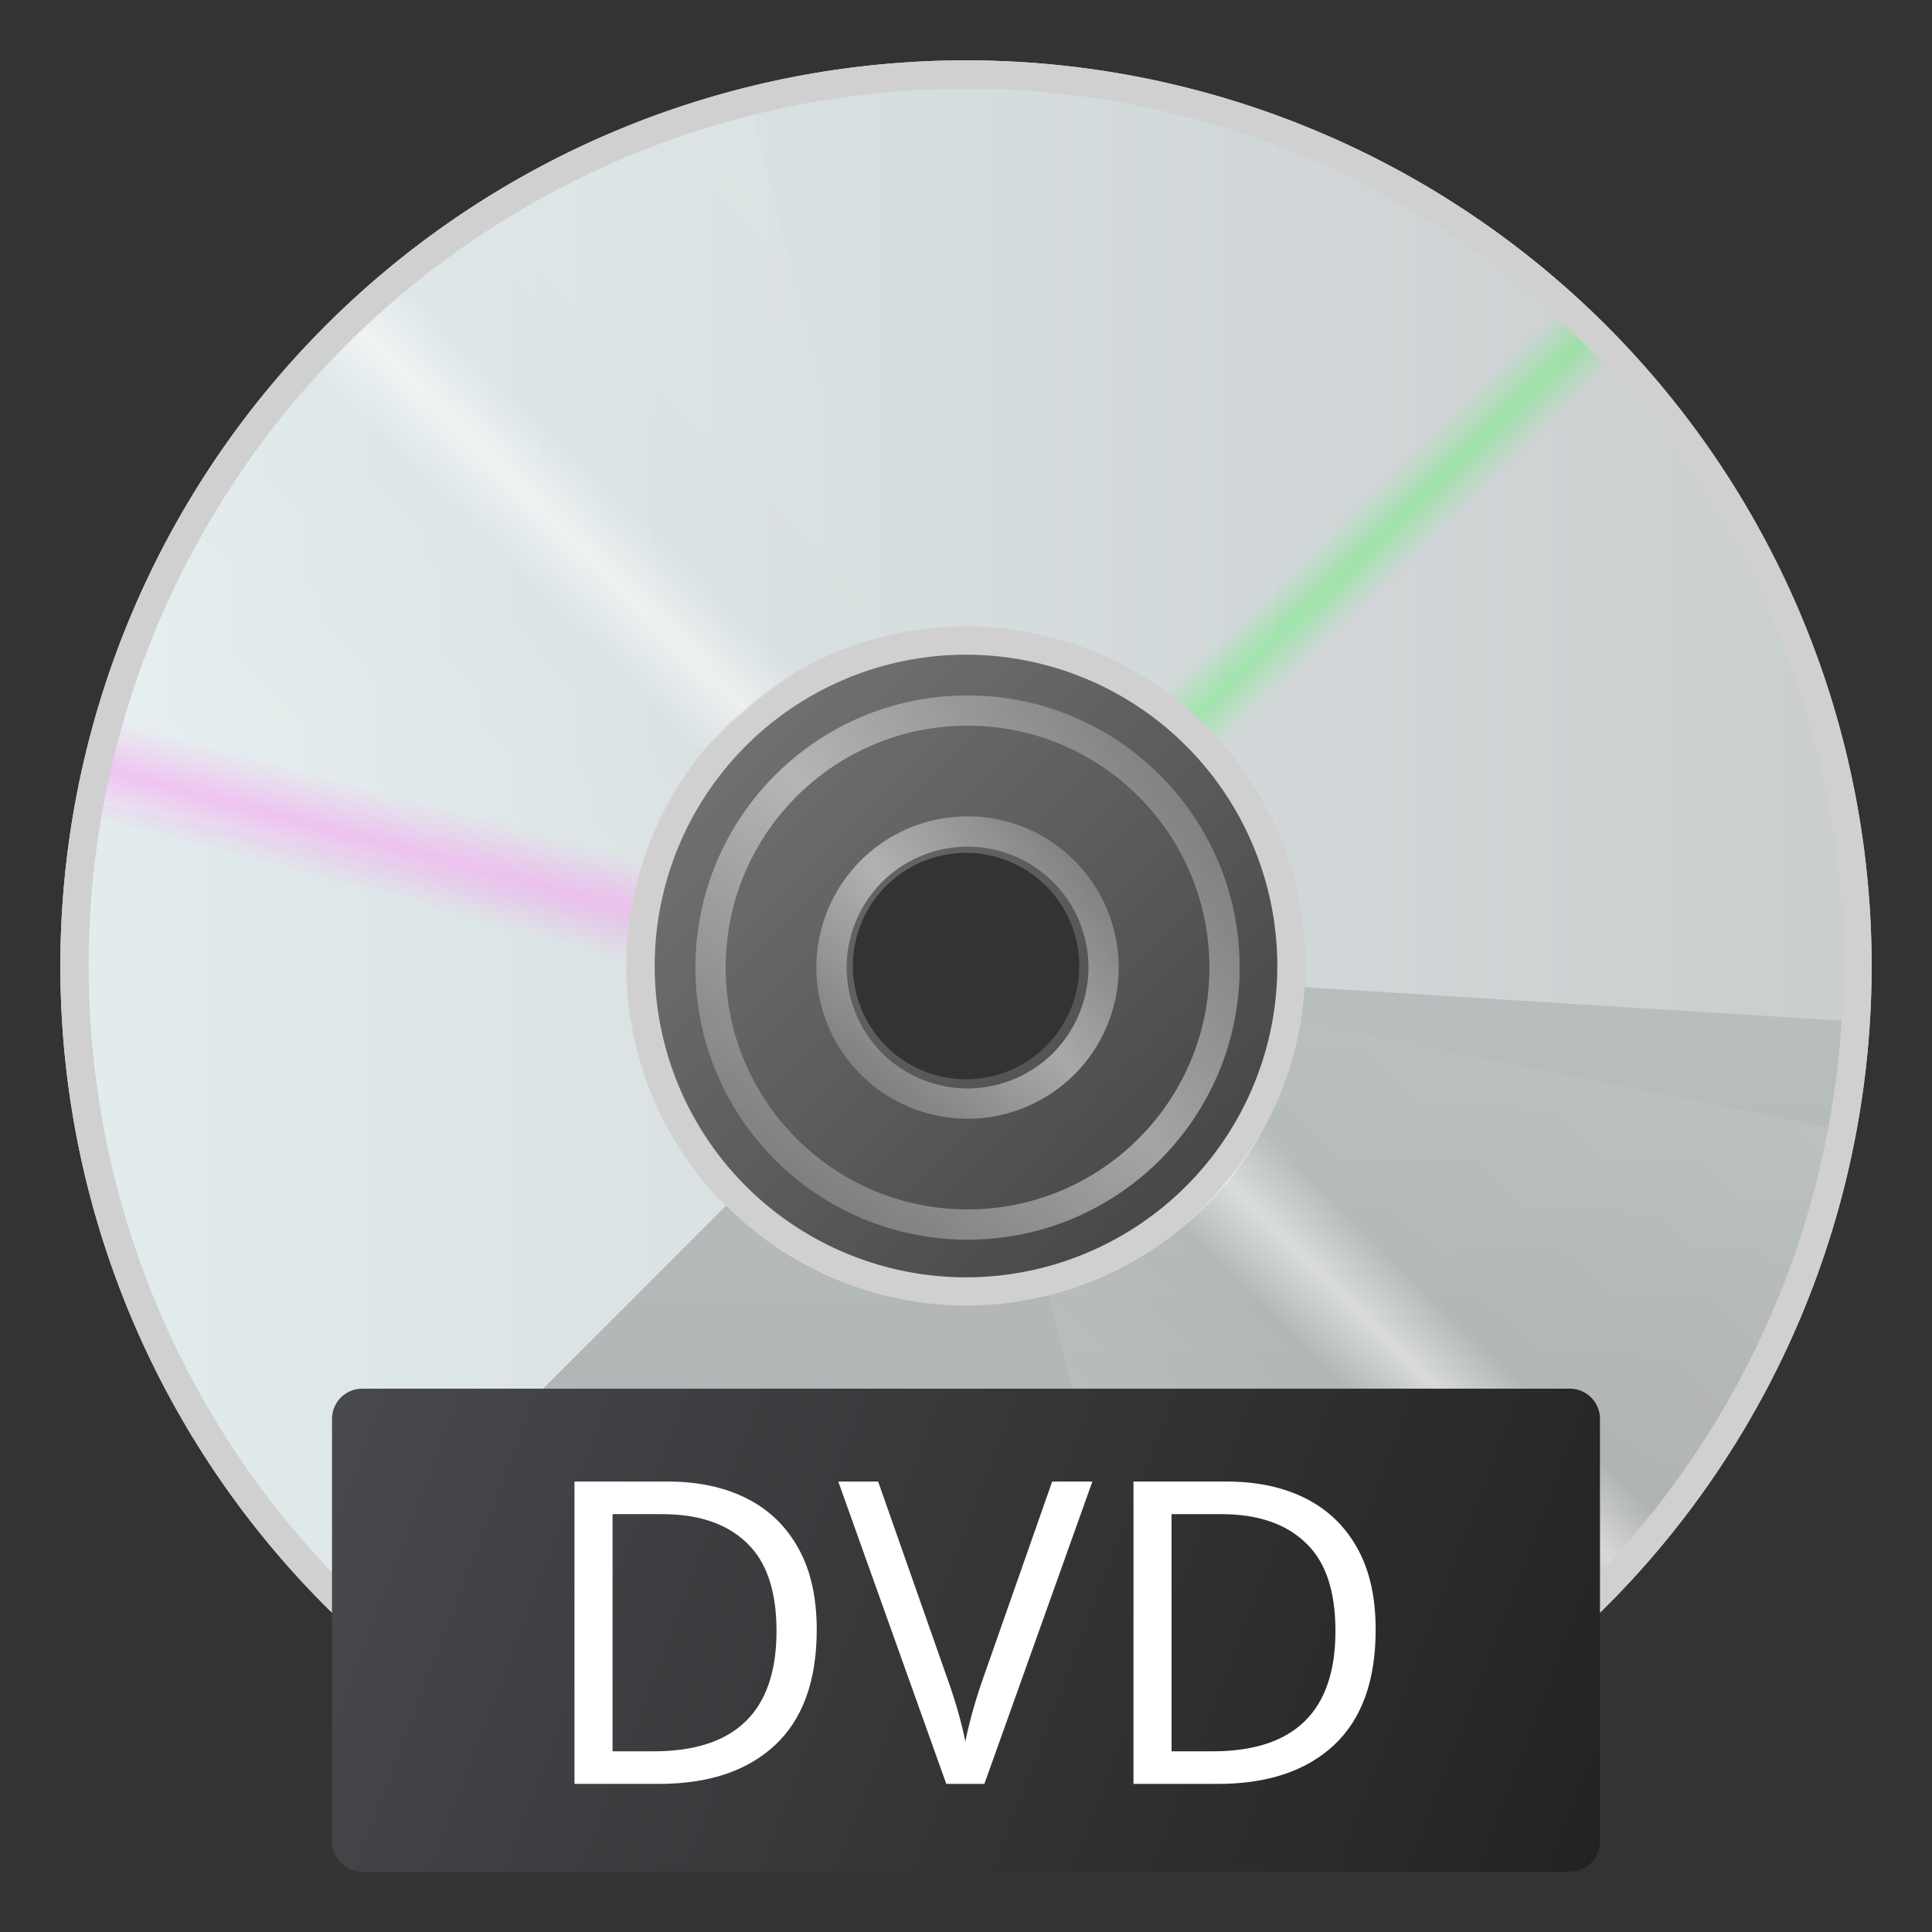 <?xml version="1.0" encoding="UTF-8" standalone="no"?>
<!-- Created with Inkscape (http://www.inkscape.org/) -->

<svg
   width="64"
   height="64"
   viewBox="0 0 16.933 16.933"
   version="1.1"
   id="svg5"
   inkscape:version="1.1.1 (3bf5ae0d25, 2021-09-20, custom)"
   sodipodi:docname="media-optical-dvd.svg"
   xmlns:inkscape="http://www.inkscape.org/namespaces/inkscape"
   xmlns:sodipodi="http://sodipodi.sourceforge.net/DTD/sodipodi-0.dtd"
   xmlns:xlink="http://www.w3.org/1999/xlink"
   xmlns="http://www.w3.org/2000/svg"
   xmlns:svg="http://www.w3.org/2000/svg">
  <rect x="0" y="0" width="16.933" height="16.933" fill="#333333" stroke="none"/>
  <sodipodi:namedview
     id="namedview7"
     pagecolor="#ffffff"
     bordercolor="#666666"
     borderopacity="1.0"
     inkscape:pageshadow="2"
     inkscape:pageopacity="0.0"
     inkscape:pagecheckerboard="0"
     inkscape:document-units="px"
     showgrid="false"
     units="px"
     inkscape:zoom="8.5405241"
     inkscape:cx="40.746914"
     inkscape:cy="48.767499"
     inkscape:window-width="1920"
     inkscape:window-height="996"
     inkscape:window-x="0"
     inkscape:window-y="0"
     inkscape:window-maximized="1"
     inkscape:current-layer="svg5" />
  <defs
     id="defs2">
    <linearGradient
       inkscape:collect="always"
       id="linearGradient1087">
      <stop
         style="stop-color:#232223;stop-opacity:1;"
         offset="0"
         id="stop1083" />
      <stop
         style="stop-color:#48494d;stop-opacity:1"
         offset="1"
         id="stop1085" />
    </linearGradient>
    <linearGradient
       inkscape:collect="always"
       xlink:href="#linearGradient6804"
       id="linearGradient6808"
       x1="2.381"
       y1="8.467"
       x2="6.615"
       y2="12.7"
       gradientUnits="userSpaceOnUse"
       gradientTransform="matrix(1.875,0,0,1.875,0.033,-11.377)" />
    <linearGradient
       inkscape:collect="always"
       id="linearGradient6804">
      <stop
         style="stop-color:#ffffff;stop-opacity:1;"
         offset="0"
         id="stop6800" />
      <stop
         style="stop-color:#ffffff;stop-opacity:0;"
         offset="1"
         id="stop6802" />
    </linearGradient>
    <linearGradient
       inkscape:collect="always"
       xlink:href="#linearGradient162116"
       id="linearGradient162118"
       x1="96.408"
       y1="238.007"
       x2="127.776"
       y2="238.007"
       gradientUnits="userSpaceOnUse"
       gradientTransform="matrix(0.506,0,0,0.488,-48.262,-107.755)" />
    <linearGradient
       inkscape:collect="always"
       id="linearGradient162116">
      <stop
         style="stop-color:#e3edee;stop-opacity:1;"
         offset="0"
         id="stop162112" />
      <stop
         style="stop-color:#c9cdce;stop-opacity:1"
         offset="1"
         id="stop162114" />
    </linearGradient>
    <linearGradient
       inkscape:collect="always"
       xlink:href="#linearGradient219586"
       id="linearGradient219588"
       x1="112.092"
       y1="238.007"
       x2="112.173"
       y2="254.339"
       gradientUnits="userSpaceOnUse"
       gradientTransform="matrix(0.506,0,0,0.488,-48.262,-107.755)" />
    <linearGradient
       inkscape:collect="always"
       id="linearGradient219586">
      <stop
         style="stop-color:#b9bfbf;stop-opacity:1;"
         offset="0"
         id="stop219582" />
      <stop
         style="stop-color:#aaacab;stop-opacity:1"
         offset="1"
         id="stop219584" />
    </linearGradient>
    <linearGradient
       inkscape:collect="always"
       xlink:href="#linearGradient2496"
       id="linearGradient2498"
       x1="16.424"
       y1="54.635"
       x2="32.332"
       y2="38.453"
       gradientUnits="userSpaceOnUse"
       gradientTransform="matrix(0.496,0,0,0.496,0.033,-11.377)" />
    <linearGradient
       inkscape:collect="always"
       id="linearGradient2496">
      <stop
         style="stop-color:#ffffff;stop-opacity:0.5"
         offset="0"
         id="stop2492" />
      <stop
         style="stop-color:#ffffff;stop-opacity:0"
         offset="0.45"
         id="stop3080" />
      <stop
         style="stop-color:#ffffff;stop-opacity:1"
         offset="0.5"
         id="stop2756" />
      <stop
         style="stop-color:#ffffff;stop-opacity:0"
         offset="0.55"
         id="stop3014" />
      <stop
         style="stop-color:#ffffff;stop-opacity:0.2"
         offset="1"
         id="stop2494" />
    </linearGradient>
    <linearGradient
       inkscape:collect="always"
       xlink:href="#linearGradient7820"
       id="linearGradient7822"
       x1="14.532"
       y1="42.394"
       x2="19.54"
       y2="37.501"
       gradientUnits="userSpaceOnUse"
       gradientTransform="matrix(2,0,0,2,-2,-48)" />
    <linearGradient
       inkscape:collect="always"
       id="linearGradient7820">
      <stop
         style="stop-color:#858585;stop-opacity:1"
         offset="0"
         id="stop7816" />
      <stop
         style="stop-color:#ffffff;stop-opacity:1"
         offset="0.5"
         id="stop8592" />
      <stop
         style="stop-color:#868686;stop-opacity:1"
         offset="1"
         id="stop7818" />
    </linearGradient>
    <linearGradient
       inkscape:collect="always"
       xlink:href="#linearGradient7820"
       id="linearGradient10226"
       gradientUnits="userSpaceOnUse"
       x1="14.532"
       y1="42.394"
       x2="19.54"
       y2="37.501"
       gradientTransform="matrix(3.6,0,0,3.6,-29.2,-112)" />
    <linearGradient
       inkscape:collect="always"
       xlink:href="#linearGradient11941"
       id="linearGradient11943"
       x1="5.108"
       y1="42.192"
       x2="7.469"
       y2="33.28"
       gradientUnits="userSpaceOnUse"
       gradientTransform="matrix(0.496,0,0,0.496,0.033,-11.377)" />
    <linearGradient
       inkscape:collect="always"
       id="linearGradient11941">
      <stop
         style="stop-color:#f89af4;stop-opacity:0"
         offset="0"
         id="stop11937" />
      <stop
         style="stop-color:#f89af4;stop-opacity:0"
         offset="0.4"
         id="stop12523" />
      <stop
         style="stop-color:#f89af4;stop-opacity:1"
         offset="0.5"
         id="stop12201" />
      <stop
         style="stop-color:#f89af4;stop-opacity:0"
         offset="0.6"
         id="stop12781" />
      <stop
         style="stop-color:#f89af4;stop-opacity:0;"
         offset="1"
         id="stop11939" />
    </linearGradient>
    <linearGradient
       inkscape:collect="always"
       xlink:href="#linearGradient16450"
       id="linearGradient16452"
       x1="17.605"
       y1="29.41"
       x2="27.151"
       y2="39.244"
       gradientUnits="userSpaceOnUse"
       gradientTransform="matrix(0.496,0,0,0.496,0.033,-11.377)" />
    <linearGradient
       inkscape:collect="always"
       id="linearGradient16450">
      <stop
         style="stop-color:#6fef7e;stop-opacity:0"
         offset="0"
         id="stop16446" />
      <stop
         style="stop-color:#6fef7e;stop-opacity:0"
         offset="0.448"
         id="stop17132" />
      <stop
         style="stop-color:#6fef7e;stop-opacity:1"
         offset="0.5"
         id="stop16680" />
      <stop
         style="stop-color:#6fef7e;stop-opacity:0"
         offset="0.55"
         id="stop16938" />
      <stop
         style="stop-color:#6fef7e;stop-opacity:0;"
         offset="1"
         id="stop16448" />
    </linearGradient>
    <linearGradient
       inkscape:collect="always"
       xlink:href="#linearGradient219586"
       id="linearGradient1031"
       gradientUnits="userSpaceOnUse"
       gradientTransform="matrix(0.506,0,0,0.488,-48.262,-107.755)"
       x1="112.092"
       y1="238.007"
       x2="112.173"
       y2="254.339" />
    <linearGradient
       inkscape:collect="always"
       xlink:href="#linearGradient1087"
       id="linearGradient1089"
       x1="14.023"
       y1="16.404"
       x2="2.91"
       y2="12.171"
       gradientUnits="userSpaceOnUse" />
  </defs>
  <path
     id="path6272"
     style="opacity:0.4;fill:url(#linearGradient6808);fill-opacity:1;stroke-width:0.992;stroke-linecap:round;stroke-linejoin:round"
     d="M 8.467,4.498 A 3.969,3.969 0 0 0 4.498,8.467 3.969,3.969 0 0 0 8.467,12.435 3.969,3.969 0 0 0 12.435,8.467 3.969,3.969 0 0 0 8.467,4.498 Z m 0,2.977 a 0.992,0.992 0 0 1 0.992,0.992 0.992,0.992 0 0 1 -0.992,0.992 0.992,0.992 0 0 1 -0.992,-0.992 0.992,0.992 0 0 1 0.992,-0.992 z" />
  <path
     id="path9538"
     style="fill:#d0d0d0;fill-opacity:1;stroke-width:0.992;stroke-linecap:round;stroke-linejoin:round"
     d="M 8.467,4.994 A 3.473,3.473 0 0 0 4.994,8.467 3.473,3.473 0 0 0 8.467,11.939 3.473,3.473 0 0 0 11.939,8.467 3.473,3.473 0 0 0 8.467,4.994 Z m 0,0.744 A 2.729,2.729 0 0 1 11.195,8.467 2.729,2.729 0 0 1 8.467,11.195 2.729,2.729 0 0 1 5.738,8.467 2.729,2.729 0 0 1 8.467,5.738 Z" />
  <path
     id="path151229"
     style="fill:url(#linearGradient162118);fill-opacity:1;stroke-width:0.658;stroke-linecap:round;stroke-linejoin:round"
     d="M 8.467,0.529 A 7.938,7.938 0 0 0 0.529,8.467 7.938,7.938 0 0 0 8.467,16.404 7.938,7.938 0 0 0 16.404,8.467 7.938,7.938 0 0 0 8.467,0.529 Z m 0,4.961 A 2.977,2.977 0 0 1 11.443,8.467 2.977,2.977 0 0 1 8.467,11.443 2.977,2.977 0 0 1 5.49,8.467 2.977,2.977 0 0 1 8.467,5.49 Z" />
  <path
     id="path151229-3"
     style="fill:url(#linearGradient1031);fill-opacity:1;stroke-width:0.658;stroke-linecap:round;stroke-linejoin:round"
     d="M 11.436,8.653 A 2.977,2.977 0 0 1 8.467,11.443 2.977,2.977 0 0 1 6.364,10.569 l -3.506,3.506 a 7.938,7.938 0 0 0 5.608,2.329 7.938,7.938 0 0 0 7.919,-7.442 z" />
  <path
     id="path151229-3-3"
     style="fill:url(#linearGradient219588);fill-opacity:1;stroke-width:0.658;stroke-linecap:round;stroke-linejoin:round"
     d="M 11.436,8.653 A 2.977,2.977 0 0 1 8.467,11.443 2.977,2.977 0 0 1 6.364,10.569 l -3.506,3.506 a 7.938,7.938 0 0 0 5.608,2.329 7.938,7.938 0 0 0 7.919,-7.442 z" />
  <path
     id="rect2336"
     style="opacity:0.5;fill:url(#linearGradient2498);fill-opacity:1;stroke-width:0.992;stroke-linecap:round;stroke-linejoin:round"
     d="M 6.543,0.772 A 7.938,7.938 0 0 0 0.671,7.005 l 4.826,0.966 0.047,0.008 A 2.977,2.977 0 0 1 7.748,5.59 Z M 11.389,8.955 A 2.977,2.977 0 0 1 9.186,11.343 L 10.39,16.161 A 7.938,7.938 0 0 0 16.263,9.929 L 11.436,8.963 Z" />
  <path
     id="path7246"
     style="opacity:0.5;fill:url(#linearGradient7822);fill-opacity:1;stroke-width:5;stroke-linecap:round;stroke-linejoin:round"
     d="M 32 27 A 5 5 0 0 0 27 32 A 5 5 0 0 0 32 37 A 5 5 0 0 0 37 32 A 5 5 0 0 0 32 27 z M 32 28 A 4 4 0 0 1 32.104 28.002 A 4 4 0 0 1 32.113 28.002 A 4 4 0 0 1 32.205 28.006 A 4 4 0 0 1 32.273 28.01 A 4 4 0 0 1 32.342 28.016 A 4 4 0 0 1 32.412 28.021 A 4 4 0 0 1 32.455 28.025 A 4 4 0 0 1 32.514 28.033 A 4 4 0 0 1 32.568 28.041 A 4 4 0 0 1 32.682 28.059 A 4 4 0 0 1 32.717 28.064 A 4 4 0 0 1 32.795 28.08 A 4 4 0 0 1 32.818 28.084 A 4 4 0 0 1 32.906 28.104 A 4 4 0 0 1 32.918 28.107 A 4 4 0 0 1 33.117 28.16 A 4 4 0 0 1 33.127 28.162 A 4 4 0 0 1 33.217 28.189 A 4 4 0 0 1 33.236 28.195 A 4 4 0 0 1 33.314 28.223 A 4 4 0 0 1 33.344 28.232 A 4 4 0 0 1 33.43 28.266 A 4 4 0 0 1 33.451 28.273 A 4 4 0 0 1 33.557 28.316 A 4 4 0 0 1 33.65 28.355 A 4 4 0 0 1 33.662 28.361 A 4 4 0 0 1 33.695 28.377 A 4 4 0 0 1 33.766 28.41 A 4 4 0 0 1 33.789 28.422 A 4 4 0 0 1 33.867 28.463 A 4 4 0 0 1 33.967 28.518 A 4 4 0 0 1 33.971 28.52 A 4 4 0 0 1 34 28.537 A 4 4 0 0 1 34.059 28.57 A 4 4 0 0 1 34.066 28.574 A 4 4 0 0 1 34.146 28.625 A 4 4 0 0 1 34.162 28.635 A 4 4 0 0 1 34.232 28.682 A 4 4 0 0 1 34.318 28.74 A 4 4 0 0 1 34.352 28.764 A 4 4 0 0 1 34.469 28.852 A 4 4 0 0 1 34.531 28.904 A 4 4 0 0 1 34.605 28.965 A 4 4 0 0 1 34.619 28.977 A 4 4 0 0 1 34.717 29.064 A 4 4 0 0 1 34.787 29.131 A 4 4 0 0 1 34.936 29.283 A 4 4 0 0 1 34.947 29.295 A 4 4 0 0 1 35.004 29.359 A 4 4 0 0 1 35.023 29.381 A 4 4 0 0 1 35.035 29.395 A 4 4 0 0 1 35.096 29.469 A 4 4 0 0 1 35.137 29.518 A 4 4 0 0 1 35.168 29.557 A 4 4 0 0 1 35.199 29.6 A 4 4 0 0 1 35.236 29.648 A 4 4 0 0 1 35.26 29.682 A 4 4 0 0 1 35.318 29.768 A 4 4 0 0 1 35.365 29.838 A 4 4 0 0 1 35.375 29.854 A 4 4 0 0 1 35.426 29.934 A 4 4 0 0 1 35.48 30.029 A 4 4 0 0 1 35.482 30.033 A 4 4 0 0 1 35.537 30.133 A 4 4 0 0 1 35.578 30.211 A 4 4 0 0 1 35.59 30.234 A 4 4 0 0 1 35.623 30.305 A 4 4 0 0 1 35.639 30.338 A 4 4 0 0 1 35.645 30.35 A 4 4 0 0 1 35.684 30.443 A 4 4 0 0 1 35.727 30.549 A 4 4 0 0 1 35.734 30.57 A 4 4 0 0 1 35.742 30.59 A 4 4 0 0 1 35.768 30.656 A 4 4 0 0 1 35.777 30.686 A 4 4 0 0 1 35.805 30.764 A 4 4 0 0 1 35.811 30.783 A 4 4 0 0 1 35.838 30.873 A 4 4 0 0 1 35.84 30.883 A 4 4 0 0 1 35.893 31.082 A 4 4 0 0 1 35.896 31.094 A 4 4 0 0 1 35.916 31.182 A 4 4 0 0 1 35.92 31.205 A 4 4 0 0 1 35.936 31.283 A 4 4 0 0 1 35.941 31.318 A 4 4 0 0 1 35.959 31.432 A 4 4 0 0 1 35.967 31.486 A 4 4 0 0 1 35.969 31.498 A 4 4 0 0 1 35.979 31.588 A 4 4 0 0 1 35.984 31.658 A 4 4 0 0 1 35.988 31.691 A 4 4 0 0 1 35.99 31.727 A 4 4 0 0 1 35.994 31.795 A 4 4 0 0 1 35.998 31.887 A 4 4 0 0 1 36 32 A 4 4 0 0 1 35.988 32.299 A 4 4 0 0 1 35.986 32.309 A 4 4 0 0 1 35.973 32.447 A 4 4 0 0 1 35.949 32.629 A 4 4 0 0 1 35.93 32.73 A 4 4 0 0 1 35.881 32.959 A 4 4 0 0 1 35.861 33.035 A 4 4 0 0 1 35.799 33.244 A 4 4 0 0 1 35.746 33.396 A 4 4 0 0 1 35.703 33.504 A 4 4 0 0 1 35.625 33.686 A 4 4 0 0 1 35.555 33.83 A 4 4 0 0 1 35.496 33.939 A 4 4 0 0 1 35.396 34.107 A 4 4 0 0 1 35.324 34.223 A 4 4 0 0 1 35.215 34.375 A 4 4 0 0 1 35.141 34.475 A 4 4 0 0 1 35.023 34.615 A 4 4 0 0 1 34.943 34.709 A 4 4 0 0 1 34.721 34.932 A 4 4 0 0 1 34.709 34.943 A 4 4 0 0 1 34.615 35.023 A 4 4 0 0 1 34.475 35.141 A 4 4 0 0 1 34.375 35.215 A 4 4 0 0 1 34.223 35.324 A 4 4 0 0 1 34.107 35.396 A 4 4 0 0 1 33.939 35.496 A 4 4 0 0 1 33.83 35.555 A 4 4 0 0 1 33.686 35.625 A 4 4 0 0 1 33.504 35.703 A 4 4 0 0 1 33.396 35.746 A 4 4 0 0 1 33.244 35.799 A 4 4 0 0 1 33.035 35.861 A 4 4 0 0 1 32.959 35.881 A 4 4 0 0 1 32.73 35.93 A 4 4 0 0 1 32.629 35.949 A 4 4 0 0 1 32.447 35.973 A 4 4 0 0 1 32.309 35.986 A 4 4 0 0 1 32.299 35.988 A 4 4 0 0 1 32 36 A 4 4 0 0 1 31.691 35.986 A 4 4 0 0 1 31.553 35.973 A 4 4 0 0 1 31.371 35.949 A 4 4 0 0 1 31.27 35.93 A 4 4 0 0 1 31.041 35.881 A 4 4 0 0 1 30.965 35.861 A 4 4 0 0 1 30.756 35.799 A 4 4 0 0 1 30.604 35.746 A 4 4 0 0 1 30.496 35.703 A 4 4 0 0 1 30.314 35.625 A 4 4 0 0 1 30.17 35.555 A 4 4 0 0 1 30.061 35.496 A 4 4 0 0 1 29.893 35.396 A 4 4 0 0 1 29.777 35.324 A 4 4 0 0 1 29.625 35.215 A 4 4 0 0 1 29.525 35.141 A 4 4 0 0 1 29.385 35.023 A 4 4 0 0 1 29.279 34.932 A 4 4 0 0 1 29.057 34.709 A 4 4 0 0 1 28.977 34.615 A 4 4 0 0 1 28.859 34.475 A 4 4 0 0 1 28.785 34.375 A 4 4 0 0 1 28.676 34.223 A 4 4 0 0 1 28.604 34.107 A 4 4 0 0 1 28.504 33.939 A 4 4 0 0 1 28.445 33.83 A 4 4 0 0 1 28.375 33.686 A 4 4 0 0 1 28.297 33.504 A 4 4 0 0 1 28.254 33.396 A 4 4 0 0 1 28.201 33.244 A 4 4 0 0 1 28.139 33.035 A 4 4 0 0 1 28.119 32.959 A 4 4 0 0 1 28.07 32.73 A 4 4 0 0 1 28.051 32.629 A 4 4 0 0 1 28.027 32.447 A 4 4 0 0 1 28.014 32.309 A 4 4 0 0 1 28 32 A 4 4 0 0 1 28.014 31.691 A 4 4 0 0 1 28.027 31.553 A 4 4 0 0 1 28.051 31.371 A 4 4 0 0 1 28.07 31.27 A 4 4 0 0 1 28.119 31.041 A 4 4 0 0 1 28.139 30.965 A 4 4 0 0 1 28.201 30.756 A 4 4 0 0 1 28.254 30.604 A 4 4 0 0 1 28.297 30.496 A 4 4 0 0 1 28.375 30.314 A 4 4 0 0 1 28.445 30.17 A 4 4 0 0 1 28.504 30.061 A 4 4 0 0 1 28.604 29.893 A 4 4 0 0 1 28.676 29.777 A 4 4 0 0 1 28.785 29.625 A 4 4 0 0 1 28.859 29.525 A 4 4 0 0 1 28.977 29.385 A 4 4 0 0 1 29.068 29.279 A 4 4 0 0 1 29.291 29.057 A 4 4 0 0 1 29.385 28.977 A 4 4 0 0 1 29.525 28.859 A 4 4 0 0 1 29.625 28.785 A 4 4 0 0 1 29.777 28.676 A 4 4 0 0 1 29.893 28.604 A 4 4 0 0 1 30.061 28.504 A 4 4 0 0 1 30.17 28.445 A 4 4 0 0 1 30.314 28.375 A 4 4 0 0 1 30.496 28.297 A 4 4 0 0 1 30.604 28.254 A 4 4 0 0 1 30.756 28.201 A 4 4 0 0 1 30.965 28.139 A 4 4 0 0 1 31.041 28.119 A 4 4 0 0 1 31.27 28.07 A 4 4 0 0 1 31.371 28.051 A 4 4 0 0 1 31.553 28.027 A 4 4 0 0 1 31.691 28.014 A 4 4 0 0 1 32 28 z "
     transform="scale(0.265)" />
  <path
     id="path7246-2"
     style="opacity:0.5;fill:url(#linearGradient10226);fill-opacity:1;stroke-width:9;stroke-linecap:round;stroke-linejoin:round"
     d="M 32 23 C 27.029 23 23 27.029 23 32 C 23 36.971 27.029 41 32 41 C 36.971 41 41 36.971 41 32 C 41 27.029 36.971 23 32 23 z M 32 24 C 36.418 24 40 27.582 40 32 C 40 36.418 36.418 40 32 40 C 27.582 40 24 36.418 24 32 C 24 27.582 27.582 24 32 24 z "
     transform="scale(0.265)" />
  <path
     id="path151229-7"
     style="opacity:0.5;fill:url(#linearGradient11943);fill-opacity:1;stroke-width:0.658;stroke-linecap:round;stroke-linejoin:round"
     d="m 1.455,4.755 c -0.607,1.143 -0.925,2.418 -0.926,3.712 0.002,1.294 0.32,2.569 0.926,3.712 l 4.384,-2.322 c -0.228,-0.428 -0.348,-0.905 -0.35,-1.39 0.002,-0.485 0.122,-0.962 0.35,-1.39 z"
     sodipodi:nodetypes="ccccccc" />
  <path
     id="path151229-1"
     style="opacity:0.5;fill:url(#linearGradient16452);fill-opacity:1;stroke-width:0.658;stroke-linecap:round;stroke-linejoin:round"
     d="M 10.834,0.891 9.354,5.626 a 2.977,2.977 0 0 1 1.899,1.795 l 4.645,-1.741 A 7.938,7.938 0 0 0 10.834,0.891 Z" />
  <path
     id="path151229-2"
     style="fill:#d0d0d0;fill-opacity:1;stroke-width:0.658;stroke-linecap:round;stroke-linejoin:round"
     d="M 8.467,0.529 A 7.938,7.938 0 0 0 0.529,8.467 7.938,7.938 0 0 0 8.467,16.404 7.938,7.938 0 0 0 16.404,8.467 7.938,7.938 0 0 0 8.467,0.529 Z m 0,0.248 A 7.689,7.689 0 0 1 16.156,8.467 7.689,7.689 0 0 1 8.467,16.156 7.689,7.689 0 0 1 0.777,8.467 7.689,7.689 0 0 1 8.467,0.777 Z" />
  <path
     id="rect893"
     style="fill:url(#linearGradient1089);stroke-width:0.794;stroke-linecap:round;stroke-linejoin:round"
     d="m 3.175,12.171 h 10.583 c 0.147,0 0.265,0.118 0.265,0.265 v 3.704 c 0,0.147 -0.118,0.265 -0.265,0.265 H 3.175 c -0.147,0 -0.265,-0.118 -0.265,-0.265 v -3.704 c 0,-0.147 0.118,-0.265 0.265,-0.265 z" />
  <path
     id="path12267"
     style="font-size:3.706px;line-height:1.25;font-family:'Noto Sans';-inkscape-font-specification:'Noto Sans';fill:#ffffff;stroke-width:0.35"
     d="M 19 49 L 19 59 L 21.787 59 C 23.43 59 24.71 58.574 25.625 57.725 C 26.549 56.866 27.012 55.592 27.012 53.902 C 27.012 52.829 26.81 51.932 26.408 51.213 C 26.007 50.485 25.439 49.934 24.701 49.561 C 23.964 49.187 23.09 49 22.082 49 L 19 49 z M 27.725 49 L 31.297 59 L 32.557 59 L 36.129 49 L 34.799 49 L 32.557 55.387 C 32.407 55.807 32.282 56.198 32.18 56.562 C 32.077 56.927 31.993 57.273 31.928 57.6 C 31.862 57.273 31.778 56.931 31.676 56.576 C 31.573 56.212 31.446 55.825 31.297 55.414 L 29.043 49 L 27.725 49 z M 37.488 49 L 37.488 59 L 40.275 59 C 41.919 59 43.196 58.574 44.111 57.725 C 45.036 56.866 45.498 55.592 45.498 53.902 C 45.498 52.829 45.298 51.932 44.896 51.213 C 44.495 50.485 43.925 49.934 43.188 49.561 C 42.45 49.187 41.577 49 40.568 49 L 37.488 49 z M 20.26 50.078 L 21.898 50.078 C 23.103 50.078 24.032 50.392 24.686 51.018 C 25.348 51.634 25.682 52.608 25.682 53.943 C 25.682 56.595 24.327 57.922 21.619 57.922 L 20.26 57.922 L 20.26 50.078 z M 38.748 50.078 L 40.387 50.078 C 41.591 50.078 42.52 50.392 43.174 51.018 C 43.837 51.634 44.168 52.608 44.168 53.943 C 44.168 56.595 42.813 57.922 40.105 57.922 L 38.748 57.922 L 38.748 50.078 z "
     transform="scale(0.265)" />
</svg>
